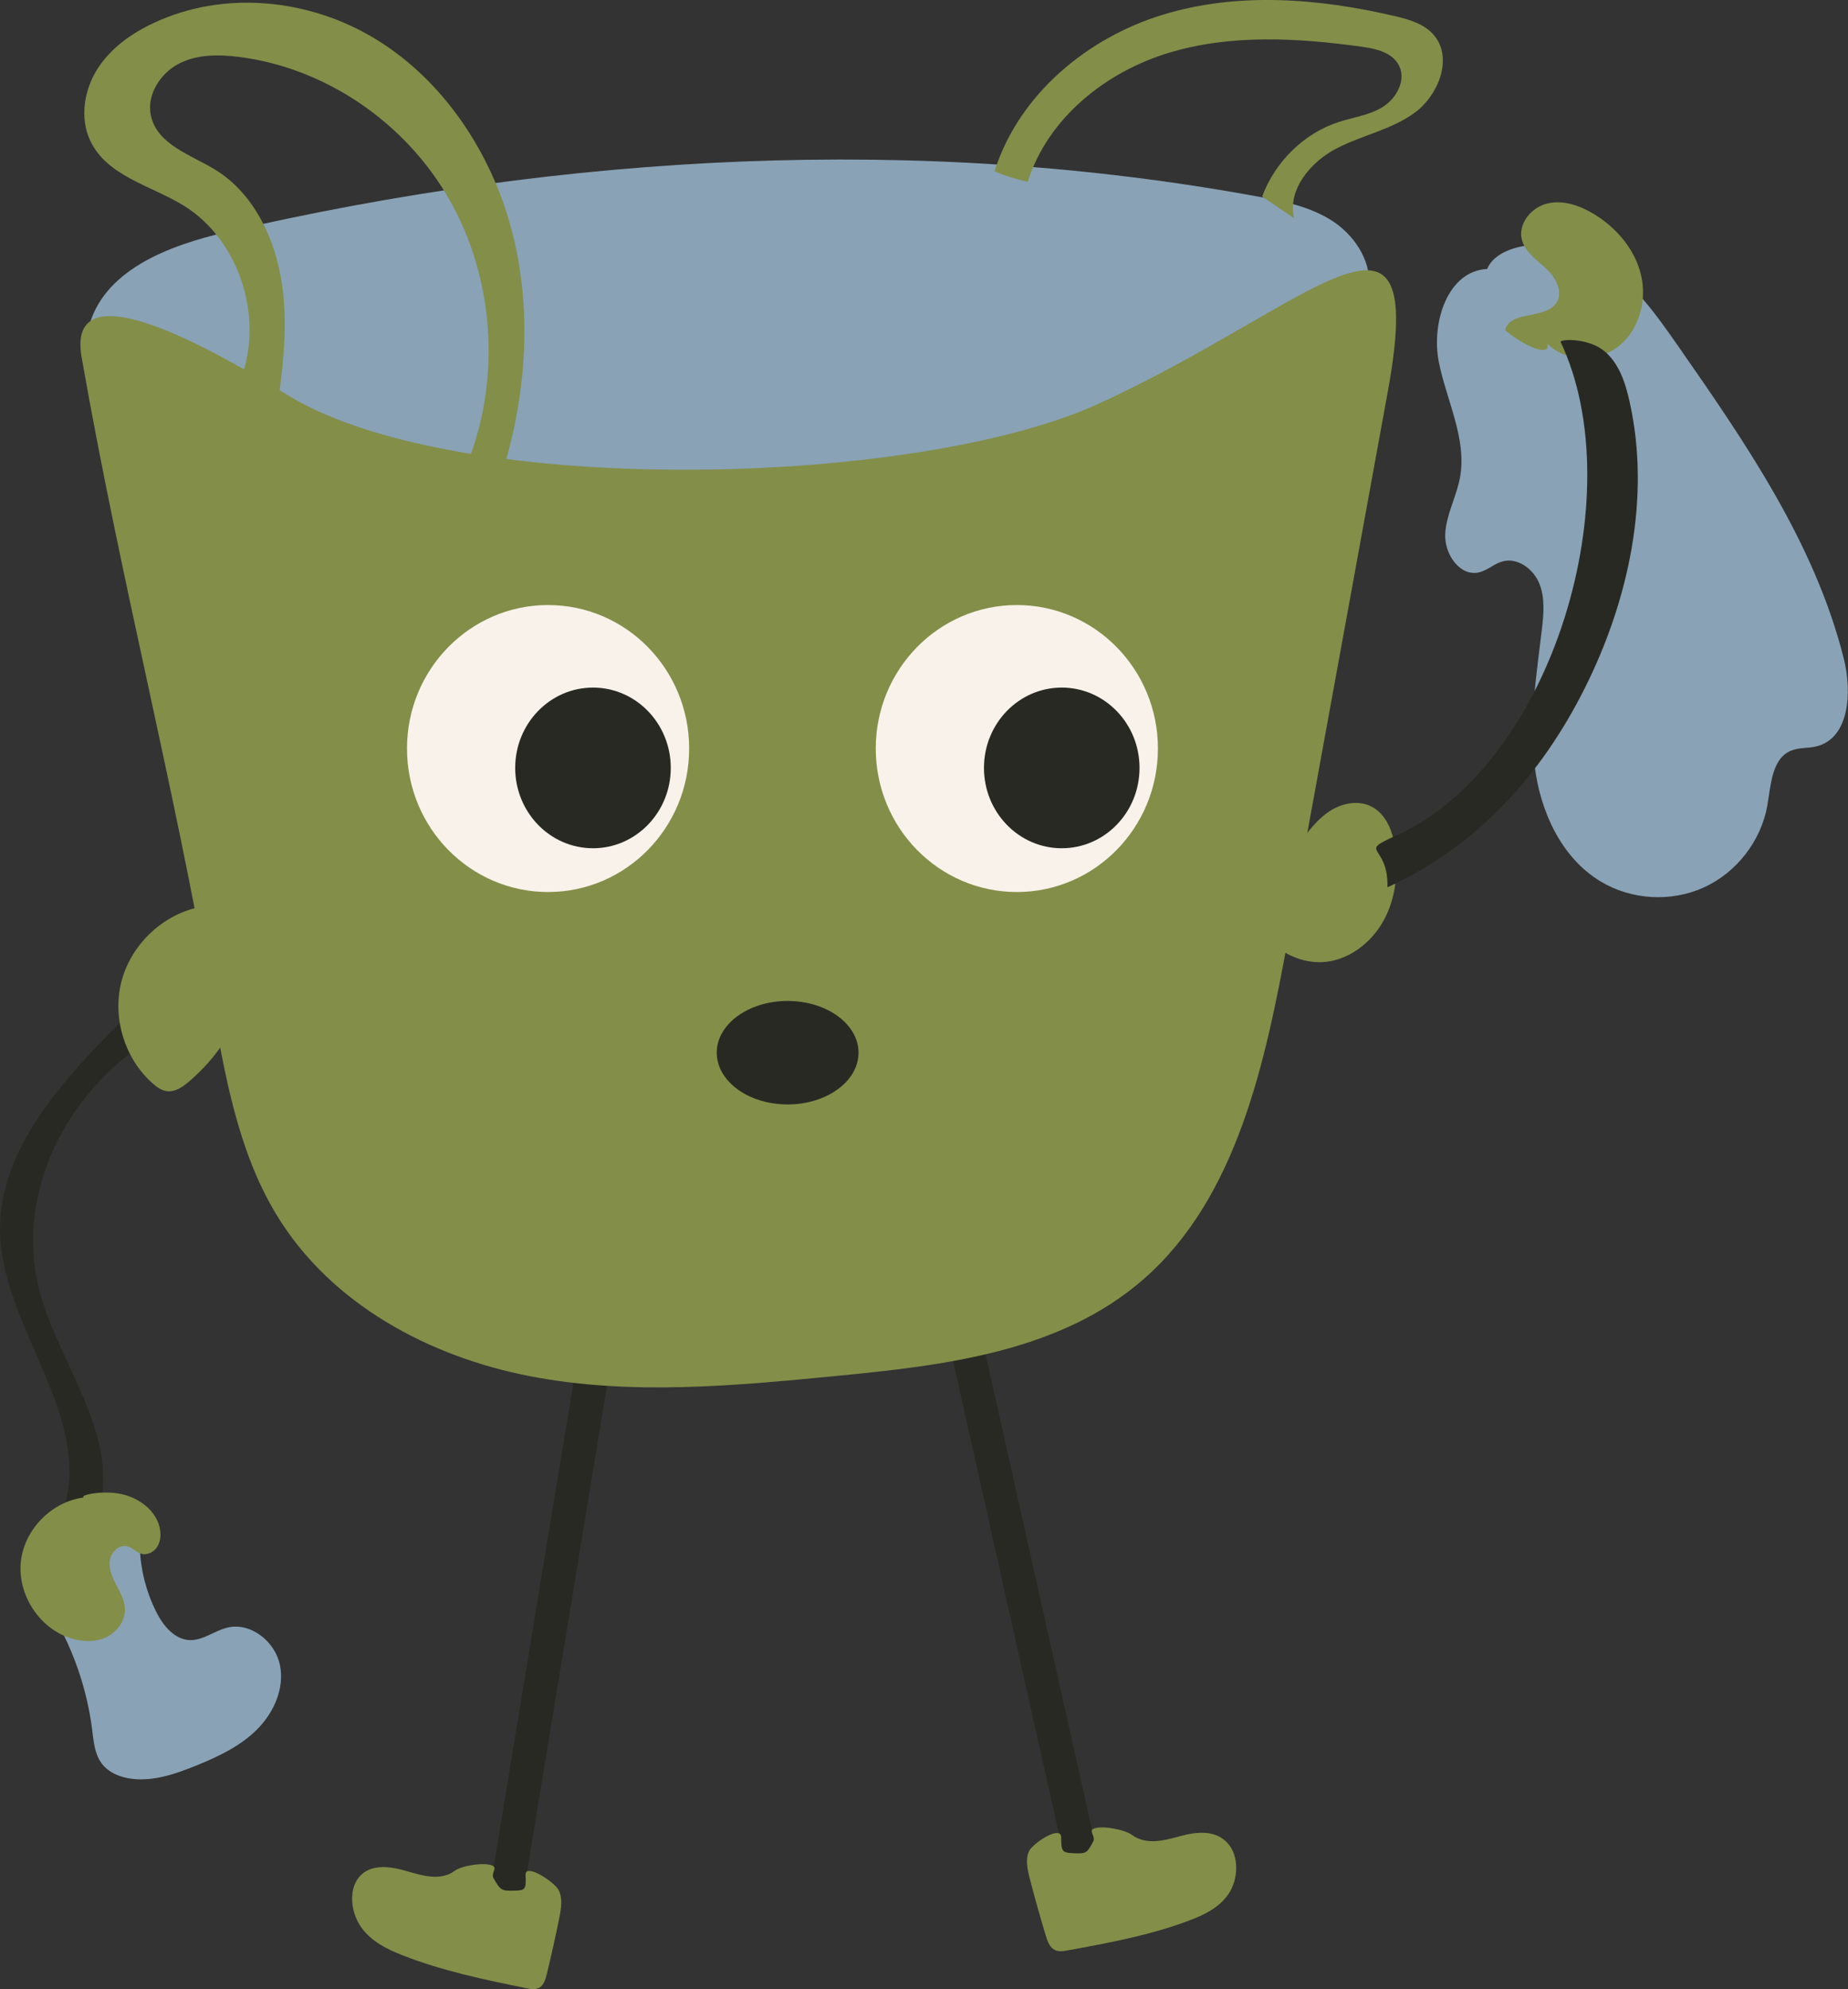 <?xml version="1.0" encoding="UTF-8"?>
<svg id="Layer_2" data-name="Layer 2" xmlns="http://www.w3.org/2000/svg" viewBox="0 0 241.15 259.49">
  <rect x="0" y="0" width="241.15" height="259.49" fill="#333333" stroke="none"/>
  <defs>
    <style>
      .cls-1 {
        fill: #292924;
      }

      .cls-2 {
        fill: #838e49;
      }

      .cls-3 {
        fill: #89a2b6;
      }

      .cls-4 {
        fill: #f8f2ea;
      }

      .cls-5 {
        fill: #292924;
      }
    </style>
  </defs>
  <g id="Layer_10" data-name="Layer 10">
    <path class="cls-3" d="M11.5,43.01c1.8-7.77,10.56-11,18.08-12.74,44.19-10.2,90.29-12.81,134.87-4.57,3.24.6,6.56,1.29,9.36,3.09,2.8,1.8,5.02,4.97,4.85,8.38-.19,3.8-3.12,6.78-5.98,9.15-17.61,14.6-40.09,21.92-62.55,23.82-22.46,1.9-45.05-1.32-67.14-6.01-6.51-1.38-13.12-2.94-18.87-6.41-5.75-3.47-10.59-9.19-12.63-14.71Z"/>
    <rect class="cls-1" x="128.69" y="148.6" width="4.34" height="96.03" transform="translate(-39.8 33.34) rotate(-12.62)"/>
    <polygon class="cls-1" points="63.72 247.78 79.08 154.51 83.37 155.56 68.01 248.83 63.72 247.78"/>
    <path class="cls-2" d="M138.47,239.68c.03,1.89.1,2.02,1.69,2.09,1.59.07,1.7-.03,2.5-1.55.32-.61-.56-1.34,0-1.63.98-.51,4.07.07,5.03.77,1.88,1.4,4.25.74,6.34.17,2.08-.57,4.62-.86,6.21.97,1.52,1.75,1.32,4.72.09,6.55-1.23,1.83-3.2,2.76-5.14,3.49-5.13,1.94-10.54,2.93-15.92,3.91-.61.11-1.28.21-1.82-.18-.54-.38-.79-1.12-1-1.81-.74-2.44-1.43-4.91-2.07-7.38-.31-1.19-.59-2.51-.11-3.56s4.17-3.47,4.2-1.85Z"/>
    <path class="cls-2" d="M68.58,244.6c.09,1.9.02,2.02-1.57,2.05s-1.71-.07-2.6-1.61c-.36-.62.48-1.33-.1-1.63-1.01-.53-4.07-.03-4.98.65-1.8,1.36-4.21.64-6.33.02-2.12-.62-4.68-.98-6.16.82-1.41,1.71-1.03,4.69.31,6.55,1.34,1.86,3.37,2.84,5.35,3.62,5.25,2.06,10.72,3.19,16.17,4.3.61.13,1.29.24,1.81-.13.52-.37.73-1.1.89-1.78.59-2.43,1.14-4.88,1.63-7.34.24-1.18.44-2.5-.11-3.56-.55-1.06-4.39-3.57-4.31-1.96Z"/>
    <path class="cls-2" d="M10.65,46.61c5.17,29.39,11.83,54.65,17,84.04,1.69,9.62,3.4,19.52,8.41,27.79,7.1,11.74,20.05,18.59,33.18,21.11,13.13,2.52,26.62,1.24,39.92-.05,14.15-1.37,29.28-3.15,40.13-12.68,12.15-10.66,15.83-28.21,18.8-44.43,5.52-30.16,6.33-34.8,13.01-71.32,5.36-29.3-9.58-11.3-37.74,1.6-23.65,10.84-83.06,12.43-105.49-.92-5.23-3.11-29.57-18.5-27.22-5.14Z"/>
    <path class="cls-2" d="M31.46,49.35c3.01-8.02-.3-18.05-7.41-22.48-4.33-2.69-10.14-3.86-12.31-8.59-1.35-2.95-.75-6.59.99-9.31s4.45-4.63,7.32-5.97C29.27-1.33,40.47-.18,49.17,5.19c8.7,5.37,14.89,14.63,17.58,24.76,2.68,10.13,2.01,21.05-1.01,31.07-1.52-.35-3.04-.69-4.57-1.04,4.21-10.92,3.24-23.85-2.54-33.96-5.78-10.12-16.24-17.19-27.49-18.6-2.65-.33-5.46-.34-7.84.91s-4.19,4.04-3.61,6.74c.82,3.83,5.27,5.13,8.51,7.14,4.98,3.1,7.79,9.07,8.62,15.04.83,5.97-.06,12.04-.94,18-.93-2.66-2.82-4.95-4.42-5.9Z"/>
    <path class="cls-2" d="M129.78,22.33c3.2-10.06,12.14-17.4,21.93-20.4,9.79-3,20.33-2.16,30.29.17,1.92.45,3.96,1.03,5.21,2.6,2.38,2.98.47,7.75-2.58,9.99s-6.89,2.94-10.23,4.68c-3.34,1.73-6.41,5.33-5.54,9.09-1.39-.94-2.77-1.88-4.16-2.82,1.7-4.57,5.48-8.26,9.98-9.72,1.93-.63,4.01-.88,5.75-1.96,1.74-1.07,3.04-3.37,2.19-5.28-.81-1.8-3-2.32-4.9-2.58-8.41-1.16-17.12-1.67-25.26.81-8.14,2.48-15.7,8.44-18.35,16.81-1.29-.31-2.57-.61-4.35-1.4Z"/>
    <ellipse class="cls-4" cx="71.52" cy="97.65" rx="18.41" ry="18.72"/>
    <ellipse class="cls-5" cx="77.38" cy="100.18" rx="10.15" ry="10.48"/>
    <ellipse class="cls-4" cx="132.69" cy="97.65" rx="18.41" ry="18.72"/>
    <ellipse class="cls-5" cx="138.55" cy="100.18" rx="10.15" ry="10.48"/>
    <path class="cls-2" d="M169.5,110.1c1.14-1.55,2.3-3.12,3.89-4.2s3.72-1.56,5.45-.74c2.13,1,3.02,3.56,3.27,5.9.33,3.01-.04,6.15-1.45,8.83s-3.91,4.84-6.87,5.47c-4.39.93-9.33-2.16-10.11-6.58s3.1-9.15,5.81-8.68Z"/>
    <path class="cls-3" d="M194.08,35.09c-5.18.23-7.33,7.02-6.33,12.1,1,5.08,3.71,10.06,2.76,15.15-.47,2.5-1.81,4.83-1.92,7.37s1.87,5.5,4.36,4.97c1.12-.24,2.01-1.14,3.12-1.44,1.96-.54,4.02.98,4.79,2.86s.58,4.01.34,6.03c-.7,5.93-1.67,11.92-.93,17.85s3.49,11.94,8.61,15.02c4.02,2.42,9.23,2.71,13.49.76,4.26-1.95,7.45-6.08,8.26-10.7.46-2.67.57-6.06,3.06-7.12,1.04-.44,2.24-.3,3.34-.57,4.32-1.06,4.66-7.09,3.58-11.41-3.77-15.07-12.82-28.18-21.7-40.92-3.16-4.53-6.52-9.24-11.47-11.69s-11.95-1.7-13.38,1.74Z"/>
    <path class="cls-2" d="M201.92,44.83c2.39,2.45,6.69,2.44,9.35.29s3.67-5.97,2.86-9.3-3.21-6.12-6.14-7.9c-1.83-1.11-4.01-1.87-6.09-1.37s-3.83,2.64-3.31,4.71c.41,1.62,1.94,2.64,3.17,3.78s2.25,2.99,1.37,4.41c-1.41,2.28-6.14,1.02-6.72,3.63,2.64,2.2,5.99,3.55,5.51,1.73Z"/>
    <path class="cls-5" d="M203.64,44.59c9.38,19.78-.96,55.13-21.41,64.39-5.26,2.38-1.03,1-1.18,6.77,11.62-5.26,20.09-14.63,25.79-26.05,5.7-11.41,8.59-24.79,5.82-37.25-.55-2.48-1.38-5.09-3.36-6.69s-5.43-1.57-5.67-1.18Z"/>
    <path class="cls-5" d="M17.29,131.81C8.83,140.11-.13,149.5,0,160.57c.15,12.18,11.49,23.43,8.58,35.35,1.55-.13,3.1-.26,4.65-.38,1.62-9.26-5.54-17.82-8.02-26.94-3.6-13.28,4.02-28.23,17.78-34.89-.71-1.1-1.41-2.2-2.12-3.3-1.42.82-2.83,1.64-3.59,1.41Z"/>
    <path class="cls-2" d="M25.62,118.43c-4.7,1.13-8.63,5.03-9.8,9.72s.47,9.98,4.09,13.18c.54.48,1.16.93,1.87,1.02,1.1.14,2.1-.58,2.94-1.3,3.59-3.11,6.57-7.27,6.98-12s-2.4-9.91-6.09-10.62Z"/>
    <path class="cls-3" d="M5.37,208.29c3.58,5.15,5.88,11.18,6.66,17.4.19,1.5.32,3.09,1.2,4.31.92,1.27,2.52,1.9,4.09,2.07,2.82.31,5.61-.66,8.24-1.72,2.88-1.17,5.78-2.53,7.98-4.73s3.63-5.4,2.98-8.45-3.81-5.56-6.84-4.84c-1.69.4-3.16,1.68-4.9,1.63-2.03-.06-3.52-1.92-4.42-3.73-1.27-2.55-2-5.37-2.11-8.21-.06-1.4-.08-3.05-1.23-3.85-1.03-.72-2.44-.37-3.64.03-2.1.7-4.18,1.46-6.23,2.27-1.67.66-3.49,1.53-4.09,3.22-.43,1.23-.07,2.63.63,3.73s1.73,1.95,1.68.88Z"/>
    <path class="cls-2" d="M10.97,195.35c-4.17.51-7.76,4.12-8.24,8.3s2.19,8.51,6.14,9.95c1.54.56,3.29.7,4.8.07s2.7-2.16,2.63-3.8c-.04-1.11-.62-2.13-1.13-3.11s-1-2.07-.84-3.18,1.23-2.14,2.31-1.85c.65.17,1.12.76,1.76.96.75.23,1.6-.16,2.05-.8s.56-1.48.45-2.25c-.36-2.58-2.91-4.41-5.48-4.81s-5.18.31-4.46.53Z"/>
    <ellipse class="cls-5" cx="102.78" cy="137.33" rx="9.25" ry="6.75"/>
  </g>
</svg>